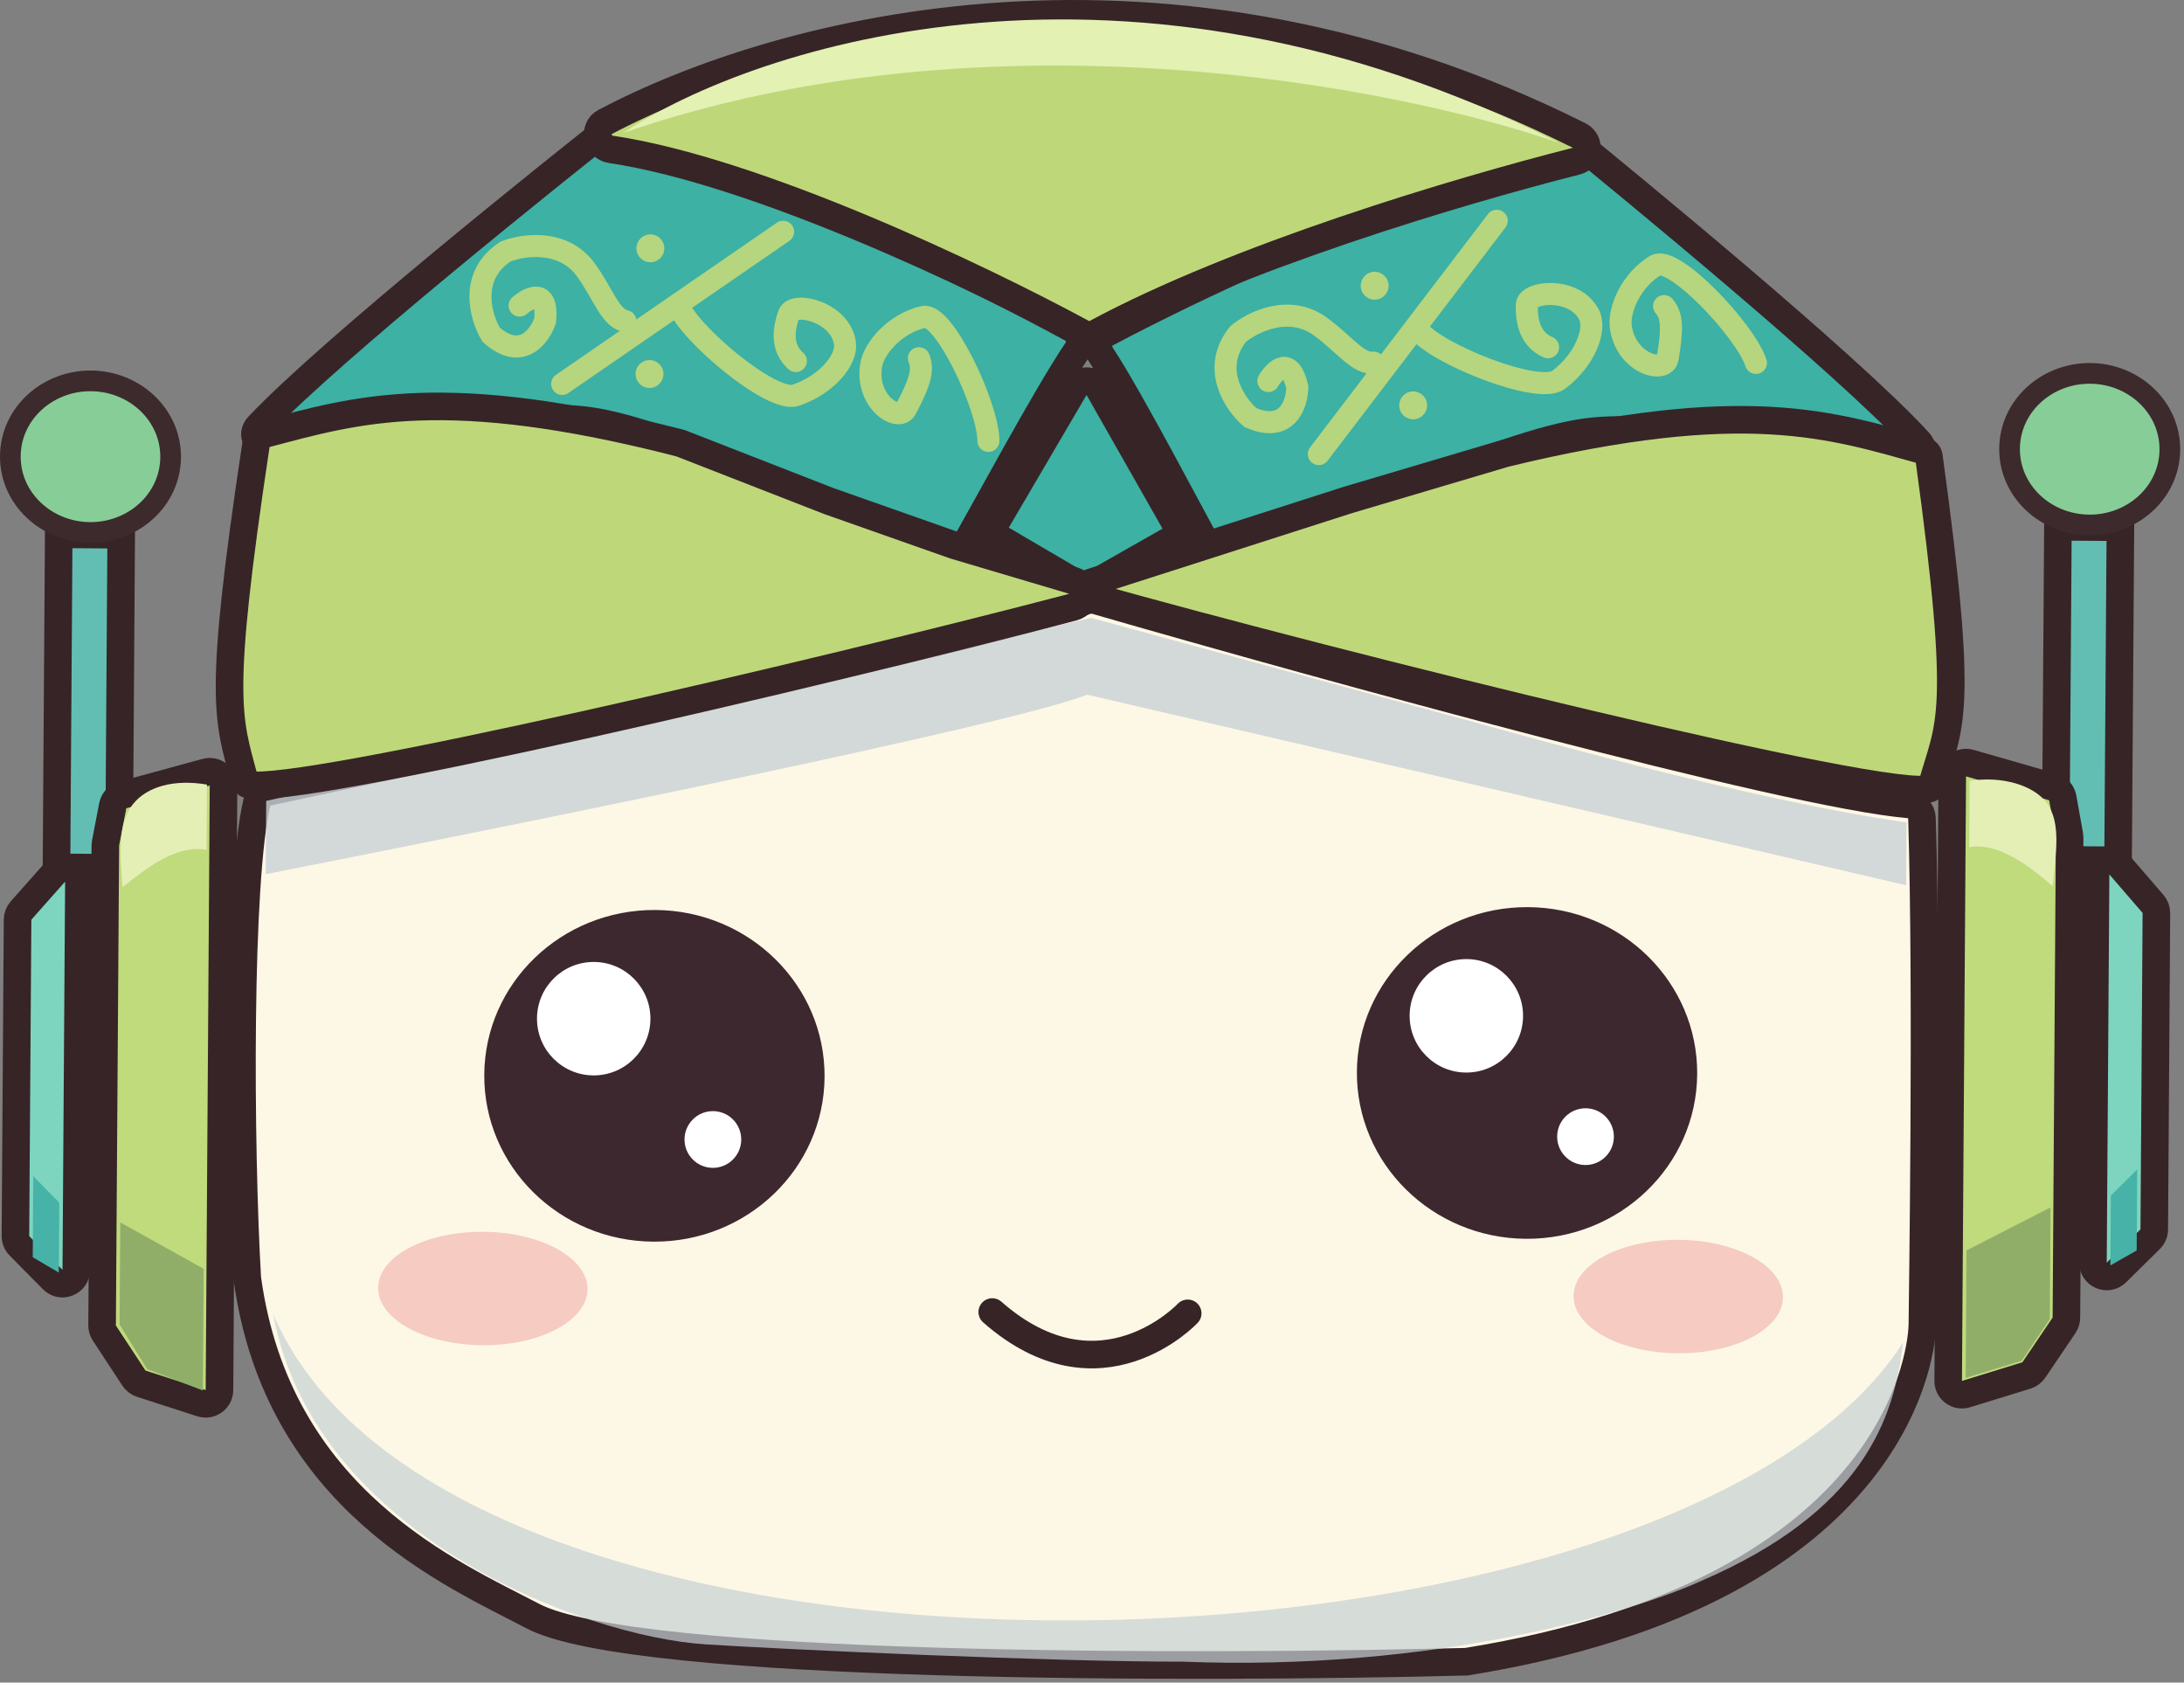 <svg width="396" height="305" viewBox="0 0 396 305" fill="none" xmlns="http://www.w3.org/2000/svg">
<rect x="0" y="0" width="396" height="305" fill="#808080" stroke="none"/>
<path d="M109.317 24.08C102.264 29.665 59.951 63.319 46.844 77.257C45.39 78.804 46.648 80.891 48.749 80.585C61.443 78.731 93.618 74.422 106.797 76.269C122.824 78.516 153.022 94.185 171.184 101.304C172.286 101.736 173.518 101.325 174.112 100.302C178.298 93.086 189.619 71.899 195.299 63.491C196.179 62.189 195.806 60.345 194.427 59.594C156.283 38.818 118.775 26.065 111.56 23.692C110.774 23.433 109.966 23.566 109.317 24.08Z" fill="#3CB1A4" stroke="#372427" stroke-width="5" stroke-linecap="round"/>
<path d="M286.13 26.061C293.107 31.74 334.963 65.96 347.882 80.074C349.315 81.64 348.028 83.71 345.932 83.375C333.264 81.351 301.15 76.609 287.947 78.279C271.891 80.31 241.485 95.571 223.229 102.445C222.122 102.862 220.895 102.435 220.315 101.404C216.226 94.132 205.192 72.794 199.625 64.311C198.763 62.998 199.16 61.159 200.55 60.426C238.97 40.165 276.646 27.918 283.892 25.643C284.682 25.395 285.488 25.538 286.13 26.061Z" fill="#3CB1A4" stroke="#372427" stroke-width="5" stroke-linecap="round"/>
<rect x="10.648" y="96.855" width="11.329" height="60.376" transform="rotate(0.386 10.648 96.855)" fill="#62BEB3" stroke="#372427" stroke-width="5"/>
<path d="M16.5 69.04C24.41 69.093 30.991 75.177 30.939 82.879C30.887 90.58 24.225 96.575 16.315 96.522C8.405 96.468 1.823 90.384 1.875 82.683C1.927 74.982 8.59 68.987 16.5 69.04Z" fill="#87CD97" stroke="#3D2A2D" stroke-width="3.75"/>
<path d="M13.833 230.202L14.306 159.829C14.322 157.52 11.468 156.426 9.936 158.153L3.814 165.055C3.412 165.508 3.188 166.091 3.184 166.697L2.798 224.052C2.794 224.715 3.053 225.353 3.519 225.825L9.553 231.941C11.117 233.526 13.818 232.429 13.833 230.202Z" fill="#7DD5BF" stroke="#372427" stroke-width="5" stroke-linecap="round"/>
<path d="M10.664 230.678L10.749 218.021L6.035 213.213L5.936 227.904L10.664 230.678Z" fill="#46B2A8"/>
<path d="M39.793 251.988L40.53 142.408C40.541 140.753 38.969 139.544 37.372 139.979L22.241 144.107C21.321 144.357 20.624 145.109 20.444 146.046L19.142 152.801C19.113 152.951 19.098 153.104 19.097 153.257L18.512 240.259C18.509 240.753 18.651 241.236 18.922 241.649L24.288 249.816C24.601 250.292 25.067 250.647 25.609 250.822L36.524 254.35C38.132 254.87 39.781 253.678 39.793 251.988Z" fill="#BFDB7C" stroke="#372427" stroke-width="5" stroke-linecap="round"/>
<path d="M36.786 252.056L36.935 230.002L21.802 221.577L21.678 240.099L26.686 248.191L36.786 252.056Z" fill="#91AE69"/>
<rect x="2.517" y="-2.483" width="11.329" height="60.376" transform="matrix(-1 -0.007 -0.007 1 386.97 98.073)" fill="#62BEB3" stroke="#372427" stroke-width="5"/>
<path d="M378.994 67.681C371.084 67.628 364.421 73.624 364.37 81.325C364.318 89.026 370.899 95.11 378.809 95.163C386.719 95.216 393.381 89.221 393.433 81.52C393.485 73.819 386.904 67.735 378.994 67.681Z" fill="#87CD97" stroke="#3D2A2D" stroke-width="3.75"/>
<path d="M379.492 228.866L379.966 158.493C379.981 156.184 382.85 155.128 384.358 156.876L390.386 163.86C390.782 164.318 390.998 164.904 390.994 165.51L390.608 222.865C390.604 223.528 390.336 224.162 389.864 224.628L383.748 230.662C382.163 232.227 379.477 231.093 379.492 228.866Z" fill="#7DD5BF" stroke="#372427" stroke-width="5" stroke-linecap="round"/>
<path d="M382.653 229.384L382.739 216.727L387.517 211.982L387.418 226.674L382.653 229.384Z" fill="#46B2A8"/>
<path d="M353.241 250.3L353.978 140.72C353.989 139.064 355.577 137.877 357.168 138.334L372.243 142.664C373.159 142.927 373.846 143.689 374.013 144.627L375.224 151.399C375.251 151.55 375.264 151.703 375.263 151.856L374.677 238.858C374.674 239.352 374.525 239.833 374.248 240.242L368.773 248.337C368.454 248.808 367.983 249.157 367.439 249.325L356.477 252.706C354.863 253.203 353.229 251.989 353.241 250.3Z" fill="#BFDB7C" stroke="#372427" stroke-width="5" stroke-linecap="round"/>
<path d="M356.407 249.777L356.563 226.662L371.804 218.869L371.668 239.121L366.554 246.681L356.407 249.777Z" fill="#91AE69"/>
<path d="M110.77 27.074C136.963 30.971 176.931 49.924 196.322 60.412C197.073 60.819 197.952 60.812 198.704 60.407C224.465 46.547 264.06 34.731 285.837 29.208C288.068 28.642 288.426 25.619 286.368 24.587C211.455 -12.947 141.839 5.104 109.65 22.148C107.451 23.312 108.309 26.708 110.77 27.074Z" fill="#BED879" stroke="#372427" stroke-width="5" stroke-linecap="round"/>
<path d="M198.033 105.96L212.026 98.006C213.226 97.323 213.646 95.797 212.964 94.597L199.187 70.358C198.236 68.684 195.831 68.668 194.857 70.329L180.756 94.38C180.057 95.571 180.457 97.103 181.648 97.801L195.533 105.943C196.303 106.395 197.256 106.401 198.033 105.96Z" fill="#3CB1A4" stroke="#372427" stroke-width="5" stroke-linecap="round"/>
<path d="M196.504 109.062C184.824 113.943 94.945 133.692 48.395 143.607C47.52 143.793 46.837 144.416 46.623 145.284C43.153 159.413 43.468 208.014 44.837 231.7C50.307 271.924 82.208 285.376 96.638 292.963C114.927 302.58 217.086 302.476 265.879 301.222C345.868 288.311 348.543 243.237 348.565 240.072C348.585 236.988 349.472 179.777 348.488 148.311C348.446 146.973 347.386 145.922 346.052 145.809C324.032 143.936 240.384 120.9 198.719 108.86C197.971 108.643 197.223 108.762 196.504 109.062Z" fill="#FDF8E5" stroke="#372427" stroke-width="5" stroke-linecap="round"/>
<path d="M197.122 125.925C183.415 131.403 91.691 149.899 48.175 158.466L48.265 145.176L197.848 112.007L271.76 132.124C271.76 132.124 317.241 145.087 345.694 149.076L345.617 160.467L197.122 125.925Z" fill="#C8D1D5" fill-opacity="0.8"/>
<ellipse cx="118.657" cy="195.015" rx="30.852" ry="30.061" transform="rotate(0.386 118.657 195.015)" fill="#3D282F"/>
<circle cx="107.65" cy="184.656" r="10.284" transform="rotate(0.386 107.65 184.656)" fill="white"/>
<circle cx="129.258" cy="206.556" r="5.142" transform="rotate(0.386 129.258 206.556)" fill="white"/>
<ellipse cx="276.881" cy="194.497" rx="30.852" ry="30.061" transform="rotate(0.386 276.881 194.497)" fill="#3D282F"/>
<circle cx="265.875" cy="184.139" r="10.284" transform="rotate(0.386 265.875 184.139)" fill="white"/>
<circle cx="287.483" cy="206.04" r="5.142" transform="rotate(0.386 287.483 206.04)" fill="white"/>
<path d="M179.913 237.831C199.487 255.05 215.353 238.069 215.353 238.069" stroke="#372427" stroke-width="5" stroke-linecap="round"/>
<ellipse cx="304.297" cy="235.028" rx="18.986" ry="10.284" transform="rotate(0.386 304.297 235.028)" fill="#F5CBC2"/>
<ellipse cx="87.543" cy="233.57" rx="18.986" ry="10.284" transform="rotate(0.386 87.543 233.57)" fill="#F5CBC2"/>
<path d="M46.401 80.693C39.389 127.182 41.361 130.137 44.317 141.331C44.429 141.756 44.661 142.155 45.092 142.246C54.126 144.161 148.11 122.235 194.611 110.033C197.047 109.394 197.078 105.983 194.664 105.267L173.097 98.866L150.209 90.801L123.382 80.337C80.552 69.322 64.571 74.318 48.25 78.613C47.281 78.868 46.55 79.703 46.401 80.693Z" fill="#BED879" stroke="#372427" stroke-width="5" stroke-linecap="round"/>
<path d="M349.745 82.742C356.321 130.542 353.445 130.996 350.256 142.447C350.197 142.659 350.131 142.839 349.928 142.924C343.339 145.668 242.617 120.7 197.566 108.036C196.376 107.702 196.36 106.034 197.537 105.657L244.352 90.644L272.889 82.177C316.563 71.57 332.286 77.125 348.833 81.685C349.315 81.818 349.676 82.246 349.745 82.742Z" fill="#BED879" stroke="#372427" stroke-width="5" stroke-linecap="round"/>
<path d="M308.522 286.549C337.588 274.001 343.481 257.378 345.059 243.371C303.484 308.278 82.062 314.492 49.537 238.218C56.863 278.139 105.709 296.653 127.944 298.076C141.877 298.969 191.267 301.264 214.36 301.206C260.108 303.043 296.197 292.2 308.522 286.549Z" fill="#C7D1D4" fill-opacity="0.7"/>
<path d="M357.136 141.558L357.055 153.582C362.125 152.604 367.792 156.819 372.197 160.646C372.658 154.943 373.884 149.202 371.033 145.449C368.694 142.37 362.989 140.595 357.136 141.558Z" fill="#E4EFB6"/>
<path d="M37.525 142.22L37.445 154.067C32.177 153.034 26.851 157.113 22.21 160.823C21.808 155.198 21.189 149.306 24.211 145.648C26.69 142.646 31.44 141.192 37.525 142.22Z" fill="#E4EFB6"/>
<path d="M113 24.098C137.068 8.022 204.68 -13.623 282.6 25.872C253.873 15.885 179.739 1.041 113 24.098Z" fill="#E3F1B3"/>
<path d="M94.217 55.398C95.993 53.845 99.404 52.214 98.85 58.114C97.855 60.989 94.503 65.526 89.051 60.669C87.126 57.465 84.953 49.965 91.662 45.599C94.822 44.34 102.168 43.252 106.279 48.983C109.44 53.39 110.634 57.626 113.403 58.212" stroke="#B5D57E" stroke-width="4" stroke-linecap="round"/>
<path d="M144.305 65.446C142.5 63.815 141.482 61.303 143.037 56.957C143.887 54.581 152.37 56.471 153.212 62.224C153.636 65.127 149.998 69.713 144.264 71.655C139.962 73.111 124.79 60.337 122.917 55.176" stroke="#B5D57E" stroke-width="4" stroke-linecap="round"/>
<path d="M166.619 64.934C167.547 67.099 166.68 69.56 164.265 74.13C162.945 76.629 156.962 72.914 157.932 66.318C158.421 62.989 162.504 58.542 167.453 57.451C171.165 56.632 179.228 73.789 179.216 79.917" stroke="#B5D57E" stroke-width="4" stroke-linecap="round"/>
<path d="M141.992 42.014L101.935 69.592" stroke="#B5D57E" stroke-width="4" stroke-linecap="round"/>
<circle cx="117.923" cy="45.017" r="2.531" transform="rotate(0.386 117.923 45.017)" fill="#B5D57E"/>
<circle cx="117.769" cy="67.799" r="2.531" transform="rotate(0.386 117.769 67.799)" fill="#B5D57E"/>
<path d="M229.98 69.069C231.181 67.039 233.911 64.423 235.23 70.201C235.184 73.243 233.419 78.6 226.721 75.692C223.891 73.25 219.481 66.806 224.489 60.561C227.096 58.376 233.735 55.047 239.431 59.204C243.812 62.402 246.271 66.052 249.084 65.743" stroke="#B5D57E" stroke-width="4" stroke-linecap="round"/>
<path d="M280.699 62.95C278.474 61.966 276.721 59.897 276.839 55.283C276.904 52.761 285.552 51.904 288.151 57.105C289.462 59.729 287.44 65.223 282.6 68.86C278.97 71.588 260.564 64.2 257.172 59.883" stroke="#B5D57E" stroke-width="4" stroke-linecap="round"/>
<path d="M301.733 55.486C303.292 57.253 303.238 59.862 302.373 64.958C301.9 67.744 295.055 66.086 293.914 59.518C293.338 56.203 295.825 50.702 300.185 48.118C303.455 46.18 316.478 59.955 318.383 65.779" stroke="#B5D57E" stroke-width="4" stroke-linecap="round"/>
<path d="M271.389 40.018L239.125 82.311" stroke="#B5D57E" stroke-width="4" stroke-linecap="round"/>
<circle cx="249.251" cy="51.795" r="2.531" transform="rotate(-17.837 249.251 51.795)" fill="#B5D57E"/>
<circle cx="256.23" cy="73.483" r="2.531" transform="rotate(-17.837 256.23 73.483)" fill="#B5D57E"/>
</svg>
